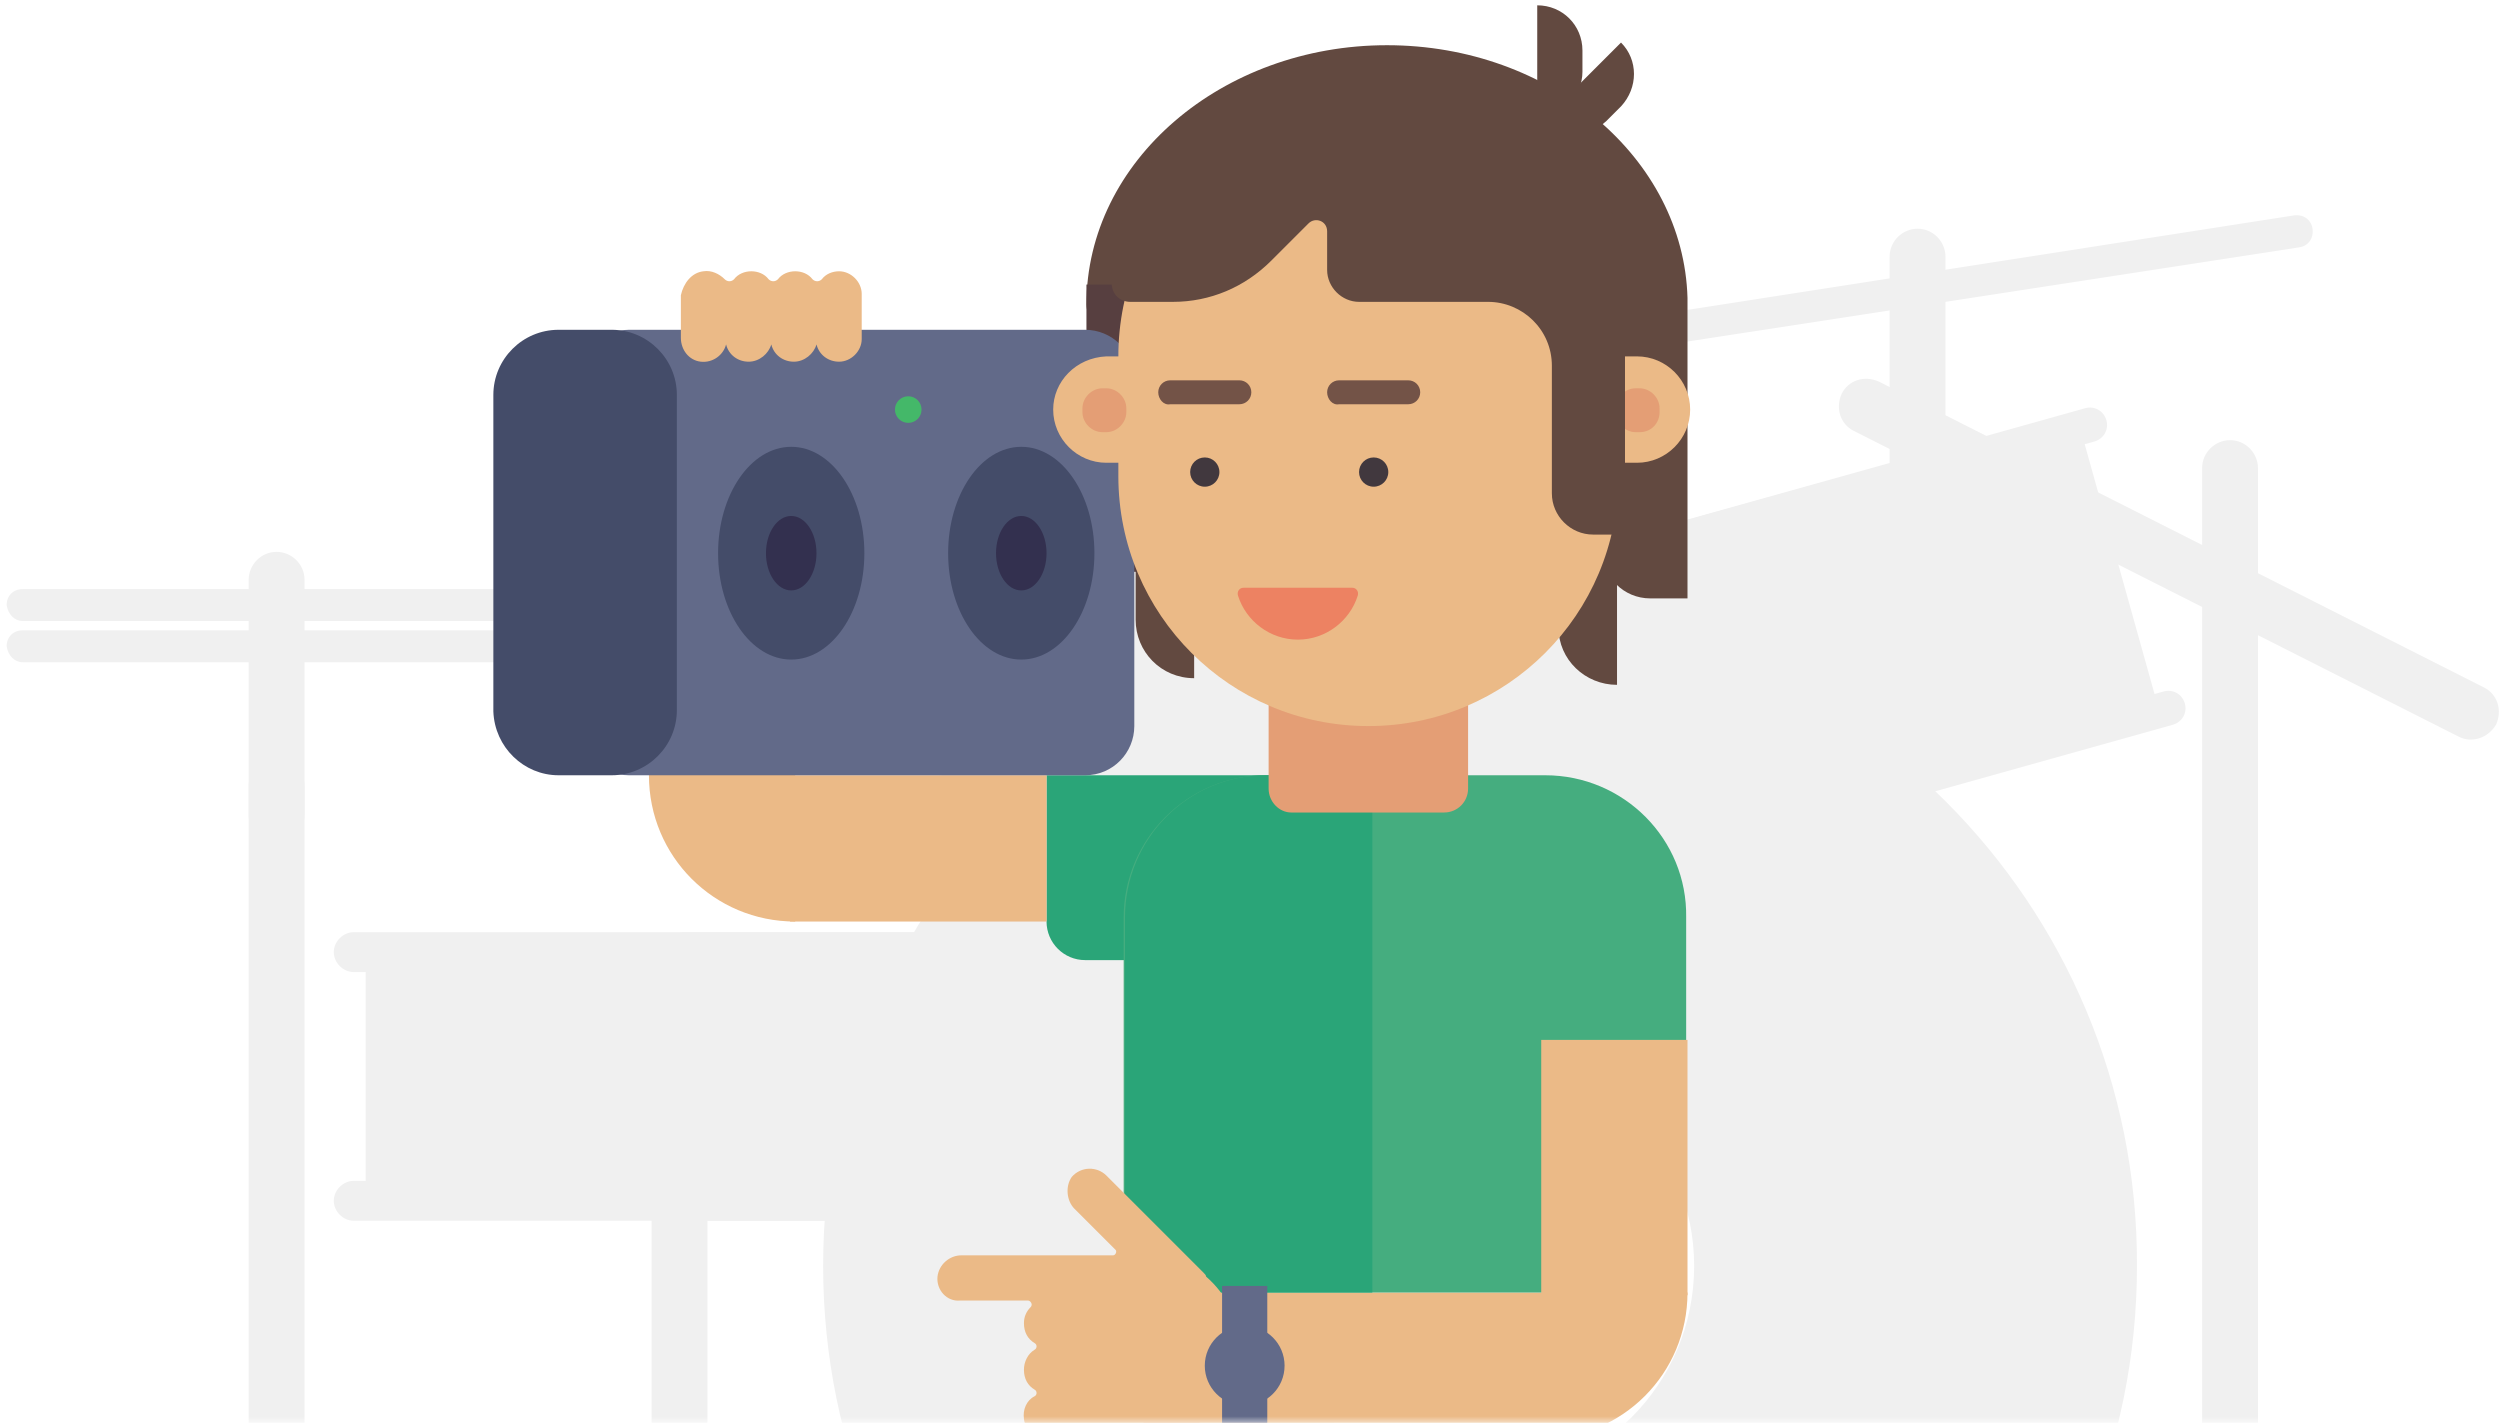 <svg xmlns="http://www.w3.org/2000/svg" xmlns:xlink="http://www.w3.org/1999/xlink" width="188" height="107" viewBox="0 0 188 107">
    <defs>
        <rect id="a" width="460" height="144" rx="8"/>
    </defs>
    <g fill="none" fill-rule="evenodd" transform="translate(-254 -37)">
        <mask id="b" fill="#fff">
            <use xlink:href="#a"/>
        </mask>
        <g fill-rule="nonzero" mask="url(#b)">
            <g fill="#000" opacity=".06">
                <path d="M419.6 168.6c0 1.1.9 2.1 2.1 2.1 1.1 0 2.1-.9 2.1-2.1V72.2c0-1.1-.9-2.1-2.1-2.1-1.1 0-2.1.9-2.1 2.1M272.7 168.6V96.1c0-1.1.9-2.1 2.1-2.1 1.1 0 2.1.9 2.1 2.1v72.5c0 1.1-.9 2.1-2.1 2.1-1.2-.1-2.1-1-2.1-2.1zM303 169.1v-52.7c0-1.1.9-2.1 2.1-2.1 1.1 0 2.1.9 2.1 2.1v52.7c0 1.1-.9 2.1-2.1 2.1-1.2-.1-2.1-1-2.1-2.1z"/>
                <path d="M281.5 108.8h47.4v18.5h-47.4z"/>
                <path d="M305.2 108.8h23.7v18.5h-23.7z" opacity=".1"/>
                <path d="M329.8 110.1h-49.2c-.8 0-1.5-.7-1.5-1.5s.7-1.5 1.5-1.5h49.2c.8 0 1.5.7 1.5 1.5s-.7 1.5-1.5 1.5zM329.8 128.8h-49.2c-.8 0-1.5-.7-1.5-1.5s.7-1.5 1.5-1.5h49.2c.8 0 1.5.7 1.5 1.5s-.7 1.5-1.5 1.5z"/>
                <path d="M329.7 128.8h-24.3c-.8 0-1.5-.7-1.5-1.5s.7-1.5 1.5-1.5h24.3c.8 0 1.5.7 1.5 1.5.1.8-.6 1.5-1.5 1.5zM329.8 110.1h-24.3c-.8 0-1.5-.7-1.5-1.5s.7-1.5 1.5-1.5h24.3c.8 0 1.5.7 1.5 1.5s-.7 1.5-1.5 1.5z"/>
                <g>
                    <path d="M416.376 90.46l-38.62 10.795-5.896-21.091 38.62-10.795z"/>
                    <path d="M397.121 95.842l-19.358 5.41-5.895-21.09 19.358-5.412z" opacity=".1"/>
                    <path d="M371.5 81.4l40-11.2c.7-.2 1.1-.9.9-1.6-.2-.7-.9-1.1-1.6-.9l-40 11.2c-.7.2-1.1.9-.9 1.6.2.7.9 1.1 1.6.9zM377.4 102.7l40-11.2c.7-.2 1.1-.9.9-1.6-.2-.7-.9-1.1-1.6-.9l-40 11.2c-.7.2-1.1.9-.9 1.6.2.7.9 1.1 1.6.9z"/>
                    <path d="M377.4 102.7l19.8-5.5c.7-.2 1.1-.9.9-1.6-.2-.7-.9-1.1-1.6-.9l-19.8 5.5c-.7.2-1.1.9-.9 1.6.2.7.9 1.1 1.6.9zM371.5 81.4l19.8-5.5c.7-.2 1.1-.9.9-1.6-.2-.7-.9-1.1-1.6-.9l-19.8 5.5c-.7.2-1.1.9-.9 1.6.2.7.9 1.1 1.6.9z"/>
                </g>
                <g>
                    <path d="M317.984 69.408l38.62 10.795-5.895 21.091L312.09 90.5z"/>
                    <path d="M337.313 74.81l19.358 5.411-5.896 21.092-19.358-5.41z" opacity=".1"/>
                    <path d="M357.1 81.4l-40-11.2c-.7-.2-1.1-.9-.9-1.6.2-.7.9-1.1 1.6-.9l40 11.2c.7.2 1.1.9.9 1.6-.2.7-1 1.1-1.6.9zM351.1 102.7l-40-11.2c-.7-.2-1.1-.9-.9-1.6.2-.7.9-1.1 1.6-.9l40 11.2c.7.2 1.1.9.9 1.6-.2.7-.9 1.1-1.6.9z"/>
                    <path d="M351.1 102.7l-19.8-5.5c-.7-.2-1.1-.9-.9-1.6.2-.7.9-1.1 1.6-.9l19.8 5.5c.7.2 1.1.9.9 1.6-.2.7-.9 1.1-1.6.9zM357.1 81.4l-19.8-5.5c-.7-.2-1.1-.9-.9-1.6.2-.7.9-1.1 1.6-.9l19.8 5.5c.7.2 1.1.9.9 1.6-.2.7-1 1.1-1.6.9z"/>
                </g>
                <g>
                    <path d="M272.7 98.3V80.6c0-1.1.9-2.1 2.1-2.1 1.1 0 2.1.9 2.1 2.1v17.7c0 1.1-.9 2.1-2.1 2.1-1.2 0-2.1-1-2.1-2.1z"/>
                    <path d="M255.7 86.8h38c.7 0 1.2-.5 1.2-1.2s-.5-1.2-1.2-1.2h-38c-.7 0-1.2.5-1.2 1.2.1.7.6 1.2 1.2 1.2zM255.7 83.7h38c.7 0 1.2-.5 1.2-1.2s-.5-1.2-1.2-1.2h-38c-.7 0-1.2.5-1.2 1.2.1.7.6 1.2 1.2 1.2z"/>
                </g>
                <g>
                    <path d="M400.3 74V56.3c0-1.1-.9-2.1-2.1-2.1-1.1 0-2.1.9-2.1 2.1V74c0 1.1.9 2.1 2.1 2.1 1.2-.1 2.1-1 2.1-2.1z"/>
                    <path d="M438.9 92.4l-45.5-23c-1-.5-1.4-1.7-.9-2.8.5-1 1.7-1.4 2.8-.9l45.5 23c1 .5 1.4 1.7.9 2.8-.6 1-1.8 1.4-2.8.9zM370.4 64.3l56.5-8.7c.7-.1 1.1-.7 1-1.4-.1-.7-.7-1.1-1.4-1L370 62c-.7.1-1.1.7-1 1.4.1.6.7 1 1.4.9z"/>
                </g>
                <g>
                    <path d="M365.3 82.8c-27.3 0-49.4 22.1-49.4 49.4 0 27.3 22.1 49.4 49.4 49.4 27.3 0 49.4-22.1 49.4-49.4.1-27.3-22-49.4-49.4-49.4zm0 65.5c-8.9 0-16.1-7.2-16.1-16.1 0-8.9 7.2-16.1 16.1-16.1 8.9 0 16.1 7.2 16.1 16.1 0 8.9-7.2 16.1-16.1 16.1z"/>
                </g>
            </g>
            <g transform="translate(291 37)">
                <path fill="#624940" d="M84.6 51.5V35.7h-4.4v11.5c0 2.4 2 4.3 4.4 4.3zM52.8 51V35.1h-4.4v11.5c0 2.4 1.9 4.4 4.4 4.4z"/>
                <path fill="#624940" d="M67.3 3.4c12.3 0 22.3 8.5 22.6 19V45h-2.8c-2 0-3.6-1.6-3.6-3.6V30.2c0-3.1-2.5-5.7-5.7-5.7H66.4c-1.6 0-2.8-1.3-2.8-2.8v-3.4c0-.9-1.1-1.3-1.7-.7l-3.3 3.3c-2.3 2.3-5.4 3.6-8.7 3.6h-3.6c-.9 0-1.6-.7-1.6-1.6 0-10.8 10.2-19.5 22.6-19.5z"/>
                <path fill="#573F40" d="M44.7 21.4h13.7V43H44.7z"/>
                <path fill="#2AA578" d="M62.6 72.2V58.3H41.7v11c0 1.6 1.3 2.9 2.9 2.9h18z"/>
                <path fill="#EBBA87" d="M22.4 58.3h19.3v11H22.4z"/>
                <path fill="#EBBA87" d="M22.8 31.9h-11v26.4c0 6.1 4.9 11 11 11V31.9zM49 97.2v11h29.9c6.1 0 11-4.9 11-11H49z"/>
                <path fill="#45AD7F" d="M79.2 58.3h-21c-5.9 0-10.7 4.8-10.7 10.7v28.2h42.3V69c.1-5.9-4.7-10.7-10.6-10.7z"/>
                <path fill="#2AA578" d="M58.2 58.3h8v38.9H47.6V69c0-5.9 4.7-10.7 10.6-10.7z"/>
                <path fill="#EBBA87" d="M78.9 78.2h11v19.2h-11z"/>
                <path fill="#E49E75" d="M16.6 34.6c3.4 0 6.2-2.8 6.2-6.2v-2.1H10.4v2.1c0 3.4 2.8 6.2 6.2 6.2z"/>
                <path fill="#626A89" d="M10.3 58.3h34.3c2.1 0 3.7-1.7 3.7-3.7V28.5c0-2.1-1.7-3.7-3.7-3.7H10.3c-2.1 0-3.7 1.7-3.7 3.7v26.1c0 2.1 1.7 3.7 3.7 3.7z"/>
                <path fill="#444C69" d="M5 58.3h4c2.7 0 4.9-2.2 4.9-4.9V29.7c0-2.7-2.2-4.9-4.9-4.9H5C2.3 24.8.1 27 .1 29.7v23.8c.1 2.7 2.3 4.8 4.9 4.8z"/>
                <ellipse cx="39.8" cy="41.6" fill="#444C69" rx="5.5" ry="8"/>
                <ellipse cx="39.8" cy="41.6" fill="#33304F" rx="1.9" ry="2.8"/>
                <ellipse cx="22.5" cy="41.6" fill="#444C69" rx="5.5" ry="8"/>
                <ellipse cx="22.5" cy="41.6" fill="#33304F" rx="1.9" ry="2.8"/>
                <path fill="#E49E75" d="M60.1 61.1h11.5c1 0 1.8-.8 1.8-1.8v-7.8h-15v7.8c0 1 .8 1.8 1.7 1.8z"/>
                <path fill="#EBBA87" d="M65.9 54.6c10.4 0 18.8-8.4 18.8-18.8v-9C84.7 16.4 76.3 8 65.9 8s-18.8 8.4-18.8 18.8v9c0 10.4 8.4 18.8 18.8 18.8z"/>
                <path fill="#624940" d="M79 9.1l5.9-5.9c1.3 1.3 1.3 3.4 0 4.8l-1.1 1.1c-1.4 1.3-3.5 1.3-4.8 0z"/>
                <path fill="#624940" d="M78.6 8.7V.4C80.5.4 82 1.9 82 3.8v1.6c0 1.8-1.5 3.3-3.4 3.3z"/>
                <path fill="#EBBA87" d="M15.9 20.4c.6-.1 1.2.2 1.6.6.2.2.5.2.7 0 .3-.4.8-.6 1.3-.6s1 .2 1.3.6c.2.2.5.2.7 0 .3-.4.8-.6 1.3-.6s1 .2 1.3.6c.2.2.5.2.7 0 .3-.4.8-.6 1.3-.6.9 0 1.7.8 1.7 1.7v3.4c0 .9-.8 1.7-1.7 1.7-.8 0-1.5-.5-1.7-1.3-.2.7-.9 1.3-1.7 1.3-.8 0-1.5-.5-1.7-1.3-.2.7-.9 1.3-1.7 1.3-.8 0-1.5-.5-1.7-1.3-.2.8-1 1.4-1.9 1.3-.9-.1-1.5-.9-1.5-1.8v-3.2c.2-.9.8-1.7 1.7-1.8z"/>
                <circle cx="31.3" cy="30.8" r="1" fill="#44B869"/>
                <path fill="#EBBA87" d="M33.5 96c.1-.9.9-1.6 1.8-1.6H46.7c.2 0 .3-.3.2-.4l-3.1-3.1c-.6-.6-.7-1.7-.2-2.4.7-.8 1.9-.8 2.6-.1l7.3 7.3c.1.1.2.2.2.3 1.5 1.3 2.5 3.2 2.5 5.3 0 3.8-3.1 6.9-6.9 6.9H47 41.8c-.9 0-1.7-.6-1.8-1.5-.1-.7.2-1.4.8-1.7.2-.1.2-.4 0-.5-.5-.3-.8-.8-.8-1.5 0-.6.3-1.2.8-1.5.2-.1.2-.4 0-.5-.5-.3-.8-.8-.8-1.5 0-.5.2-.9.5-1.2.2-.2 0-.5-.2-.5h-5.1c-1 .1-1.8-.8-1.7-1.8zM42.2 30.8c0 2.2 1.8 4 4 4h1.9c2.2 0 4-1.8 4-4s-1.8-4-4-4h-1.9c-2.3.1-4 1.9-4 4z"/>
                <path fill="#E49E75" d="M44.4 30.7v.3c0 .8.7 1.5 1.5 1.5h.3c.8 0 1.5-.7 1.5-1.5v-.3c0-.8-.7-1.5-1.5-1.5h-.3c-.8 0-1.5.7-1.5 1.5z"/>
                <path fill="#EBBA87" d="M90.1 30.8c0-2.2-1.8-4-4-4h-1.9c-2.2 0-4 1.8-4 4s1.8 4 4 4h1.9c2.2 0 4-1.8 4-4z"/>
                <path fill="#E49E75" d="M87.8 31v-.3c0-.8-.7-1.5-1.5-1.5H86c-.8 0-1.5.7-1.5 1.5v.3c0 .8.7 1.5 1.5 1.5h.3c.9 0 1.5-.7 1.5-1.5z"/>
                <path fill="#624940" d="M65.9 4.5c10.5 0 19 7.2 19.3 16.3v19.4h-2.4c-1.7 0-3.1-1.4-3.1-3.1v-9.6c0-2.7-2.2-4.8-4.8-4.8h-9.7c-1.3 0-2.4-1.1-2.4-2.4v-2.9c0-.8-.9-1.1-1.4-.6l-2.8 2.8c-2 2-4.6 3.1-7.4 3.1H48c-.8 0-1.4-.6-1.4-1.4 0-9.3 8.6-16.8 19.3-16.8z"/>
                <path fill="#626A89" d="M54.9 96.7h3.4v12h-3.4z"/>
                <circle cx="56.6" cy="102.7" r="3" fill="#626A89"/>
                <path fill="#735347" d="M62.8 29.5c0-.5.4-.9.9-.9h5.2c.5 0 .9.4.9.9s-.4.9-.9.9h-5.2c-.5.1-.9-.4-.9-.9zM50.1 29.5c0-.5.4-.9.9-.9h5.2c.5 0 .9.4.9.9s-.4.9-.9.9H51c-.5.1-.9-.4-.9-.9z"/>
                <circle cx="53.6" cy="35.5" r="1.1" fill="#41383E"/>
                <circle cx="66.3" cy="35.5" r="1.1" fill="#41383E"/>
                <path fill="#ED8262" d="M56.5 44.2c-.3 0-.5.3-.4.6.6 1.9 2.4 3.3 4.5 3.3s3.9-1.4 4.5-3.3c.1-.3-.1-.6-.4-.6h-8.2z"/>
            </g>
        </g>
    </g>
</svg>
